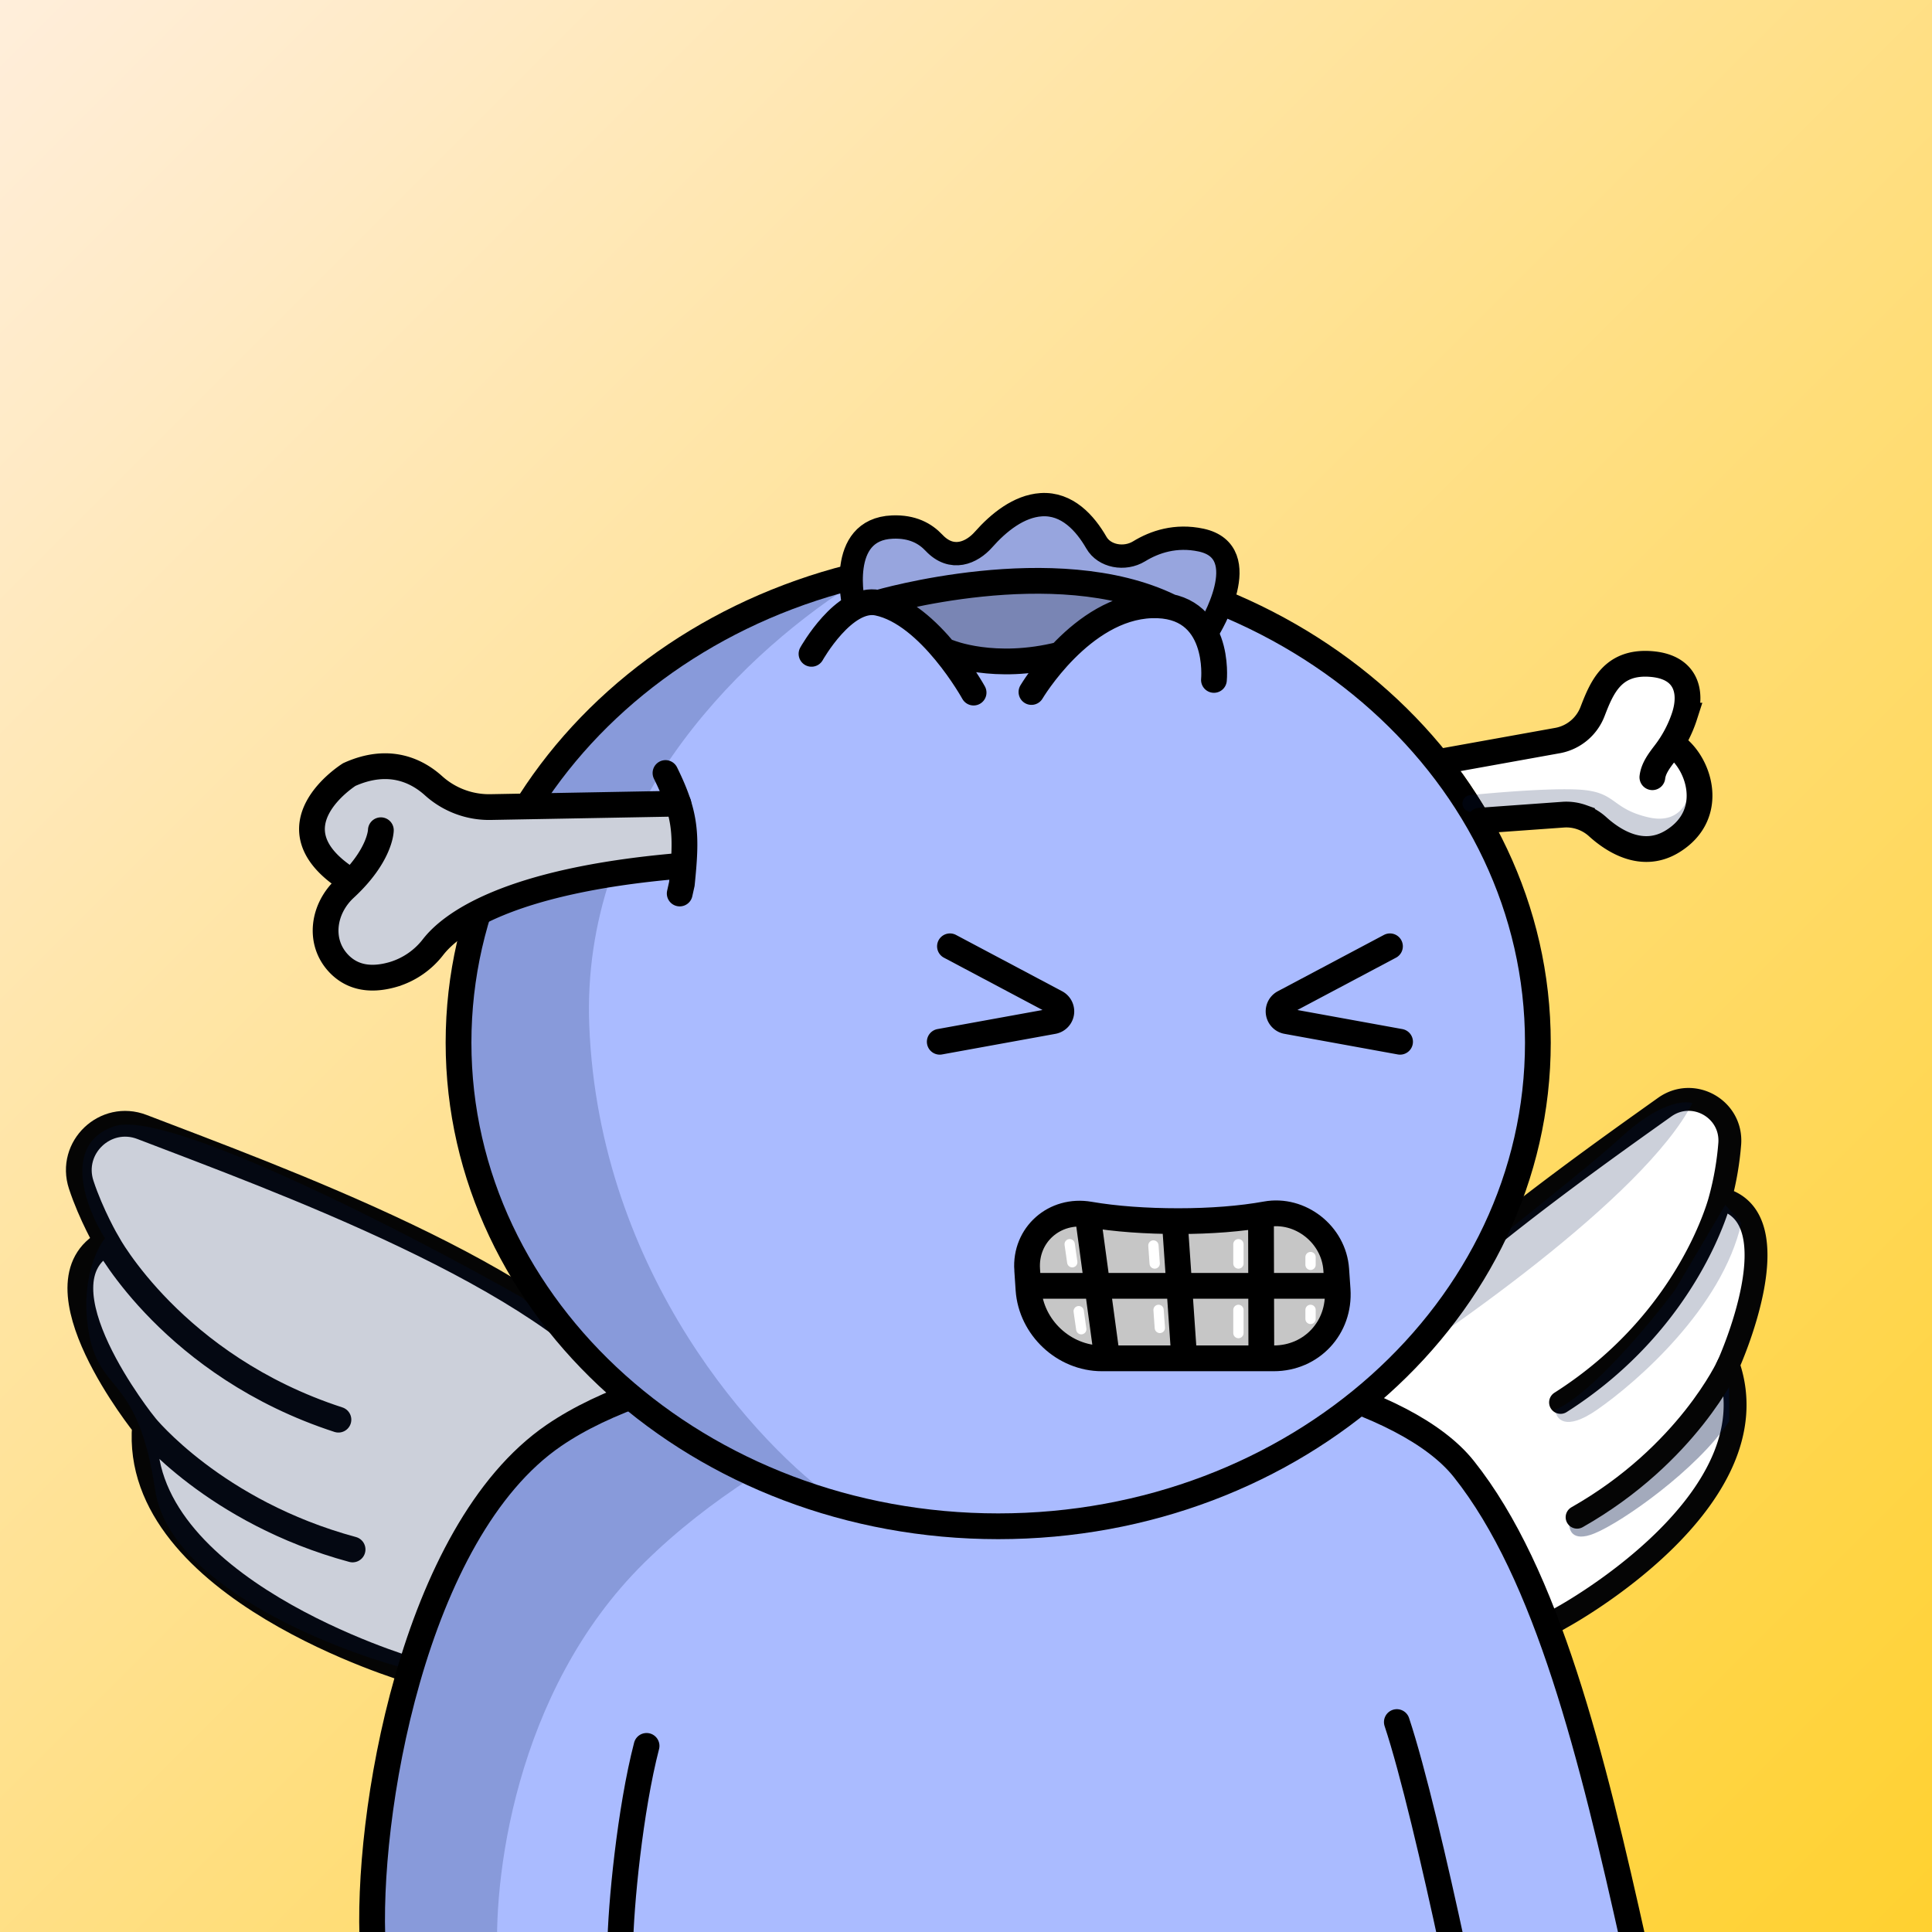 <svg
      xmlns="http://www.w3.org/2000/svg"
      preserveAspectRatio="xMidYMin meet"
      fill="none"
      viewBox="0 0 1500 1500"
    >
      <rect x="0" y="0" width="1500" height="1500" fill="#333333" stroke="none"/>
      <g>
      <path fill="url(#prefix__paint0_linear_53_28789)" d="M0 0h1500v1500H0z"/><defs><linearGradient id="prefix__paint0_linear_53_28789" x1="1500" y1="1500" x2="0" y2="0" gradientUnits="userSpaceOnUse"><stop stop-color="#FFD130"/><stop offset="1" stop-color="#FFEEDB"/></linearGradient></defs>
      <g clip-path="url(#prefix__clip0_53_28474)"><path d="M122.998 1161.5c14.121 62.61 139.834 114.33 195.5 134L364 1201l48.5-61.5L489 1095c2.167-3.67 2-17.1-16-41.5s-124.833-78.168-176-102.001c-53.334-29-169.801-84.7-209-75.5-39.2 9.2-20.668 64.834-6.502 91.5C39.998 1017.5 108 1095 122.998 1161.5zM1342.5 1074c13.6 92.4-91.33 162.16-145.5 185.5l-14-39.5-51-74-34.5-27-86-34.5 157-130.5c29.5-23.834 97.8-77.402 135-101.002 37.2-23.6 41.5 45.5 39 83 37.6 14 15.67 97.832 0 138.002z" fill="#fff"/><path d="M460.5 1094.5c-138.4 66.4-174 309.33-174.5 422.5h983.5c-12.5-72.17-53.2-244.1-116-354.5-78.5-138-520-151-693-68z" fill="#ABF"/><path d="M318.168 1296.4s-215.92-63.56-205.6-189.48c0 0-89.52-111.04-29.44-142.42 0 0-12.34-21.16-20.07-44.64-9.49-28.89 18.8-55.78 47.16-44.89C213.227 914.543 427.304 991.783 491.432 1082M83.129 964.5s51.46 96.08 179.63 137.73M112.57 1106.92S166.49 1174 273.74 1203" stroke="#050505" stroke-width="20" stroke-miterlimit="10" stroke-linecap="round"/><path d="M1202.62 1261.44l10.19-5.86s165.74-90 129-196c0 0 52.43-115.302-6.2-129.002a234.657 234.657 0 007.38-42.83c1.78-26.92-28.49-43.83-50.49-28.18-41.92 29.84-112.04 79.47-174.41 133.29l-97.64 82.642M1335.61 930.578s-23 94.002-124 158.242" stroke="#050505" stroke-width="17.76" stroke-miterlimit="10" stroke-linecap="round"/><path d="M500.002 1213.5c-101.2 100-117.834 249-113.5 311l-99.502-13c-1.166-80.71 20.062-175.17 39.601-241.58L313.5 1295c-59.833-15.83-182.2-65.6-193-138-13.5-90.5-43-74-51.5-122-6.8-38.4 5.5-65 12.5-73.5-14.667-23.167-33.8-73 7-87s228.333 82.833 317 133l79.5 71-41 21.5-23.507 24.36 47.508-30.36c149.6-59.6 294-54.83 347.5-45-63 13.17-214.299 64.5-315.499 164.5zM1314 856.5c-37.6 72.8-194 181.67-267.5 227l-25-11c66.67-51.67 207.3-161.8 236.5-189 29.2-27.2 49.5-29.333 56-27zM1240 1094.5c-24.8 17.2-32 7.17-32.5 0 27.6-11.6 73.5-66.83 93-93l39-66 12.5 14c-15 66-81 123.5-112 145zM1238 1190.5c-17.6 7.2-20.33-3-19.5-9l58-46 65.86-64.5.14 32.5-.14.2c-24.57 36.95-82.4 77.82-104.36 86.8z" fill="#001647" fill-opacity=".2"/><path d="M1218.5 1181.5c-.83 6 1.9 16.2 19.5 9 21.96-8.98 79.79-49.85 104.36-86.8 8.22-12.4 19.74-29.8.14-.2l-.14-32.5-65.86 64.5-58 46z" fill="#001647" fill-opacity=".2"/><path d="M1342.36 1103.7l.14-.2c19.6-29.6 8.08-12.2-.14.2z" fill="#001647" fill-opacity=".2"/><path d="M1341.81 1059.61s-31.54 69.62-117.36 118.35" stroke="#050505" stroke-width="17.76" stroke-miterlimit="10" stroke-linecap="round"/><path d="M289.5 1512.5c-6-101.5 31-323.03 140.5-398 158.5-108.51 616.5-87 706.5 26 64.91 81.5 99.5 222.5 132.5 371M1084.5 1337c12.33 37 29.5 110.3 43.5 175.5m-646.5 0c.333-32.83 7.7-107.6 20.5-157" stroke="#000" stroke-width="20" stroke-linecap="round"/></g><defs><clipPath id="prefix__clip0_53_28474"><path fill="#fff" d="M0 0h1500v1500H0z"/></clipPath></defs>
      <g clip-path="url(#prefix__clip0_299_662)"><path d="M775 1185c231.41 0 419-168.12 419-375.5 0-207.383-187.59-375.5-419-375.5-231.407 0-419 168.117-419 375.5 0 207.38 187.593 375.5 419 375.5z" fill="#ABF"/><path d="M457.5 796c7.6 194 131.833 327.5 193 370l-130-55.5L438 1034l-57.5-89.5-27-106 11-104L394 662l45-82.5 83.5-69.5 109-54.182 28.5-1C569.452 513.314 451.119 633.132 457.5 796z" fill="#001647" fill-opacity=".2"/><path d="M775 1185c231.41 0 419-168.12 419-375.5 0-207.383-187.59-375.5-419-375.5-231.407 0-419 168.117-419 375.5 0 207.38 187.593 375.5 419 375.5z" stroke="#000" stroke-width="20"/></g><defs><clipPath id="prefix__clip0_299_662"><path fill="#fff" d="M0 0h1500v1500H0z"/></clipPath></defs>
      <g clip-path="url(#prefix__clip0_53_29369)" stroke="#000" stroke-width="20" stroke-miterlimit="10"><path d="M729.63 808.821l88.08-16a7.737 7.737 0 006.23-6.4 7.757 7.757 0 00-.73-4.64 7.674 7.674 0 00-3.27-3.35l-82.39-43.72M1087 808.821l-87.999-16a7.71 7.71 0 01-6.23-6.4 7.784 7.784 0 01.72-4.63 7.65 7.65 0 013.28-3.36l82.389-43.72" stroke-linecap="round"/><path d="M1000 1001.64c0 35-39.4 63.36-88 63.36s-88-28.36-88-63.36a47.358 47.358 0 014.59-20.231c6.41-13.7 21-19 33.42-12.86 14.2 7.07 31.42 11.21 50 11.21s35.79-4.14 50-11.21c12.4-6.18 27-.84 33.42 12.86a47.337 47.337 0 014.57 20.231z" fill="#fff"/></g><defs><clipPath id="prefix__clip0_53_29369"><path fill="#fff" d="M0 0h1500v1500H0z"/></clipPath></defs>
      <g clip-path="url(#prefix__clip0_53_26707)"><path d="M1086 1014c0 39.21-75.66 71-169 71-93.336 0-169-31.76-169-71 0-39.241 75.664-101 169-101 93.34 0 169 61.788 169 101z" fill="#ABF"/><path d="M797.83 990.76s-2.26-46.71 35.63-47.76l12.4-.07 3.7 53.67-51.73-5.84zM796.078 999.77h59.58l3.78 54.84-37.21-2.24-13.26-25.18-12.89-27.42z" fill="#C6C6C6"/><path d="M845.859 942.93l34.49 8.62 26.47-3.52 5.08 50.29-56.24 1.45-9.8-56.84z" fill="#C6C6C6"/><path d="M910.488 947.172h68.54l.03 51.15h-67.16l-1.41-51.15zM983.589 944.871l17.001 2.3 24.03 9.66 9.05 28.5-.91 12.99h-53.701l4.53-53.45z" fill="#C6C6C6"/><path d="M849.559 996.602l62.34 1.72 7.38 54.048-59.84 2.24-9.88-58.008zM918.461 999.77h64.2l-8.03 54.84-55.35-2.24-.82-52.6z" fill="#C6C6C6"/><path d="M975.289 994.512l63.171 5.26-6.4 30.408-34.761 26.48-17.86-2.05-4.15-60.098z" fill="#C6C6C6"/><path d="M797.489 985.841c-1.87-27.17 21.28-47.59 48.37-42.91 20 3.45 43.93 5.16 69 5.16s48.63-1.84 68.06-5.36c26.511-4.82 52.631 15.6 54.521 42.87l1.08 15.709c2 29.44-20.17 53.3-49.601 53.3h-133.4c-29.43 0-54.94-23.86-57-53.3l-1.03-15.469zM798.352 998.309h234.408M912.512 954.172l6.78 98.198M845.031 947.172l14.26 105.198M979.031 947.172l.26 105.198" stroke="#000" stroke-width="20" stroke-miterlimit="10"/><path d="M830.5 966l2 14m63-13l1 14m-59 37l2 14m60-15l1 14m61-65v15m0 36v18m56-59v6m0 35v7" stroke="#fff" stroke-width="8" stroke-linecap="round"/></g><defs><clipPath id="prefix__clip0_53_26707"><path fill="#fff" d="M0 0h1500v1500H0z"/></clipPath></defs>
      <g clip-path="url(#prefix__clip0_53_25796)"><path d="M661.719 466.272s.681-50.314 11.211-50.049c10.531.266 30.241-4.165 30.241-4.165l31.003 15.989 25.638-5.424 28.99-24.747 27.071-1.791 27.883 14.121 15.446 18.681 23.411.145 50.96-13.954 24.276 23.68-19.232 52.574-44.507-21.369-17.618-6.041-23.175-7.036-28.049-1.943-32.388-.112-55.638 3.68-50.45 8.949-25.073-1.188z" fill="#97A5DE"/><path d="M718.506 479.214s19.322 40.453 64.014 34.31c44.692-6.143 83.522-32.583 83.522-32.583l10.406-17.065-81.463-14.775-84.096 14.041s-8.664 11.898 7.617 16.072z" fill="#7985B4"/><path d="M662.843 469.488s-13.534-58.554 30.087-60.287c15.493-.614 25.434 4.992 32.226 12.21 13.894 14.755 29.392 7.707 38.346-2.386 11.842-13.391 27.482-26.021 44.854-27.17 20.226-1.338 34.215 14.393 42.889 29.474 6.094 10.621 21.799 13.651 33.204 6.683 11.953-7.315 28.35-12.9 48.081-8.683 42.964 9.245 6.064 69.091 6.064 69.091" stroke="#000" stroke-width="18.1" stroke-miterlimit="10" stroke-linecap="round"/><path d="M630.048 507.634S655.324 462.566 681.5 468c40.502 8.395 74.399 69.733 74.399 69.733M800.818 537.268s38.761-65.501 93.251-67.301c54.49-1.801 48.429 57.93 48.429 57.93M682 468s137.209-40.275 226.408 2.982M736.796 506.5s35.103 14.655 86.489 1.675" stroke="#000" stroke-width="20" stroke-miterlimit="10" stroke-linecap="round"/><path d="M524.05 624.001H372.24l-43.13-19.78s-72.43-23.64-85.41 29.91c-12.98 53.55 34.75 44.6 34.75 44.6s-45.81 43.55-16.62 68.07c29.19 24.52 58.17 3.2 58.17 3.2l55.73-43.57 63.59-21.11 92.15-13-7.42-48.32zM1126.86 589.612c-9.68-10.68 75.59-13.43 75.59-13.43s27.66-4.43 36.69-30.55c9.03-26.12 38.53-30.28 38.53-30.28s38.21 12.31 29 44c-9.21 31.69 10.5 44 10.5 44s12.81 58.24-40.75 55.76c-53.56-2.48-55.2-30.76-55.2-30.76l-66 2.52s-16.71-28.42-28.36-41.26z" fill="#fff"/><path d="M1279.5 634.501c23.6 5.6 31.17-11.333 32-20.5l8 7.5-5 17-24.5 25-36-13.5-33-19-70.5-1.5-7.83.81a6.53 6.53 0 01-7.18-5.999c-.28-3.518 2.29-6.616 5.8-6.971 22.02-2.223 61.62-5.426 83.71-4.34 30.5 1.5 25 14.5 54.5 21.5zM529.5 620.001v57l-58.5 4.501-75 17-53 32c-10.334 13-39 37.1-71 29.5-32-7.6-16.334-55.5-4.5-78.5l-20-18c-3.333-5.667-5.2-23.801 14-51.001s60.333-9.666 78.5 2.5l81.5 14 108-9z" fill="#001647" fill-opacity=".2"/><path d="M526.69 623.94l-145.35 2.66a64.43 64.43 0 01-44.57-16.4c-12.86-11.67-34.73-22.77-65.59-8.84 0 0-65.17 40.65 0 81.94" stroke="#000" stroke-width="20" stroke-miterlimit="10" stroke-linecap="round"/><path d="M295.7 644.59s-.18 19.51-27.86 45.1c-17.07 15.77-20.84 41.45-4.91 58.31 8.75 9.23 22.18 14.55 42.8 8.43a61.192 61.192 0 0030.59-21.24c13.39-17.14 56.48-51.3 190.37-62.84M1117.19 591.529l92.63-16.67a36.005 36.005 0 0026.64-22.47c7.13-18.46 15.42-38.91 44.83-36.9 27.68 1.88 32.59 21.2 26.68 40.14a96.017 96.017 0 01-15.43 29.29c-4.42 5.82-8.81 11.59-9.64 18.51" stroke="#000" stroke-width="20" stroke-miterlimit="10" stroke-linecap="round"/><path d="M1149 637.142l65.26-4.68c4.76-.234 9.53.475 14.02 2.089a36.21 36.21 0 0112.14 7.311c12.37 11.19 34.93 25.72 58.22 11.3 34.81-21.55 19.89-63 0-75.15M516.69 600.172c16.2 32.89 16.56 48.32 12.7 86.1l-1.66 7.44" stroke="#000" stroke-width="20" stroke-miterlimit="10" stroke-linecap="round"/></g><defs><clipPath id="prefix__clip0_53_25796"><path fill="#fff" d="M0 0h1500v1500H0z"/></clipPath></defs>
      
    </g>
    </svg>